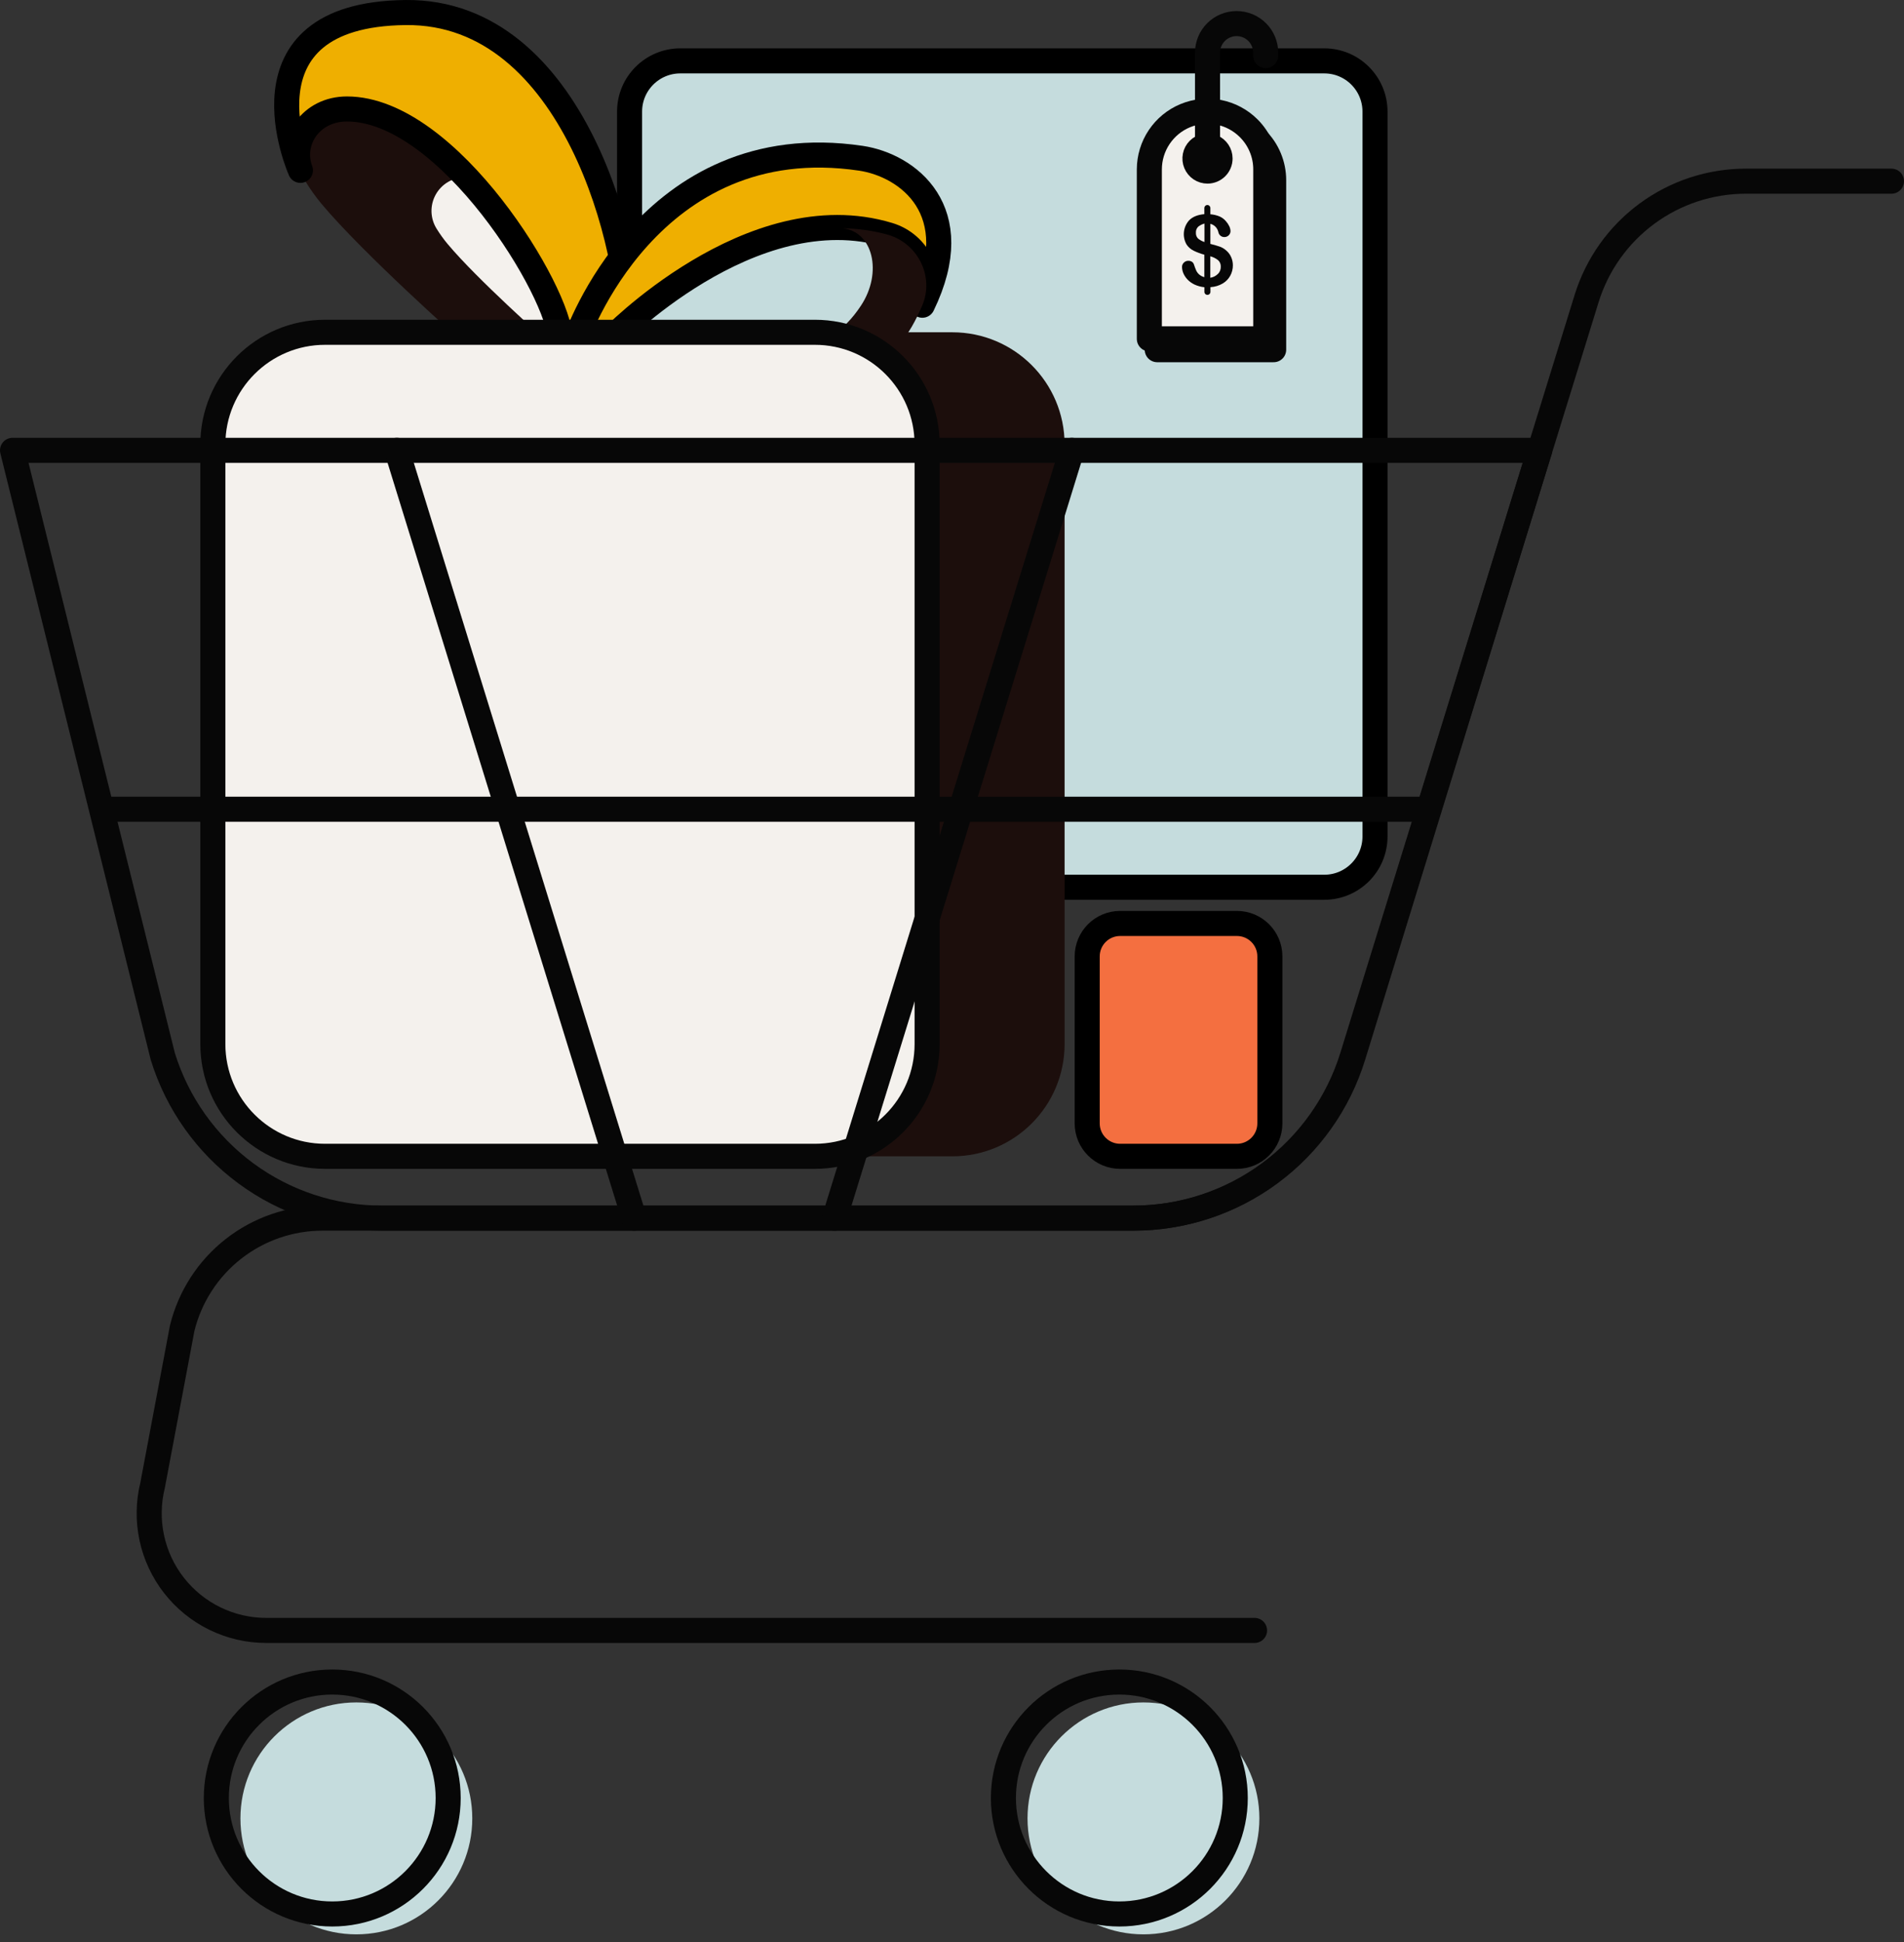 <svg width="152" height="155" viewBox="0 0 152 155" fill="none" xmlns="http://www.w3.org/2000/svg">
<rect x="0" y="0" width="152" height="155" fill="#333333" stroke="none"/>
<path d="M105.719 4.858H54.31C52.073 4.858 50.26 6.671 50.26 8.908V66.757C50.26 68.994 52.073 70.807 54.31 70.807H105.719C107.955 70.807 109.769 68.994 109.769 66.757V8.908C109.769 6.671 107.955 4.858 105.719 4.858Z" fill="#C5DCDD" stroke="black" stroke-width="2" stroke-linecap="round" stroke-linejoin="round"/>
<path d="M100.312 11.097C99.662 10.449 98.835 10.008 97.934 9.83C97.034 9.651 96.101 9.744 95.253 10.095C94.405 10.446 93.68 11.04 93.17 11.803C92.659 12.566 92.386 13.463 92.384 14.38V27.907H101.679V14.38C101.679 13.77 101.558 13.165 101.323 12.602C101.089 12.038 100.745 11.527 100.312 11.097V11.097ZM97.028 14.518C96.83 14.518 96.636 14.46 96.471 14.35C96.305 14.24 96.177 14.083 96.1 13.9C96.024 13.717 96.004 13.515 96.043 13.32C96.081 13.125 96.177 12.947 96.317 12.806C96.457 12.666 96.636 12.57 96.831 12.531C97.025 12.492 97.227 12.512 97.41 12.588C97.594 12.664 97.751 12.792 97.861 12.957C97.971 13.122 98.03 13.316 98.03 13.515C98.03 13.781 97.924 14.036 97.737 14.224C97.549 14.412 97.294 14.518 97.028 14.518V14.518Z" stroke="#070707" stroke-width="2" stroke-linecap="round" stroke-linejoin="round"/>
<path d="M99.682 10.231C99.032 9.584 98.205 9.143 97.305 8.964C96.404 8.786 95.471 8.879 94.623 9.23C93.775 9.581 93.051 10.175 92.54 10.938C92.029 11.7 91.756 12.597 91.754 13.515V27.042H101.049V13.515C101.049 12.905 100.928 12.3 100.693 11.737C100.459 11.173 100.115 10.662 99.682 10.231ZM96.399 13.653C96.2 13.653 96.006 13.595 95.841 13.485C95.676 13.374 95.547 13.218 95.471 13.035C95.394 12.851 95.374 12.65 95.413 12.455C95.451 12.26 95.547 12.081 95.687 11.941C95.827 11.8 96.006 11.705 96.201 11.666C96.395 11.627 96.597 11.647 96.781 11.723C96.964 11.799 97.121 11.927 97.231 12.092C97.341 12.257 97.4 12.451 97.4 12.65C97.4 12.915 97.295 13.17 97.107 13.358C96.919 13.546 96.664 13.652 96.399 13.653Z" fill="#F4F1ED" stroke="#070707" stroke-width="2" stroke-linecap="round" stroke-linejoin="round"/>
<path d="M96.399 12.273V4.204C96.399 3.588 96.643 2.998 97.079 2.562C97.514 2.127 98.105 1.882 98.721 1.882V1.882C99.337 1.882 99.927 2.127 100.363 2.562C100.798 2.998 101.043 3.588 101.043 4.204V4.437" stroke="#070707" stroke-width="2" stroke-linecap="round" stroke-linejoin="round"/>
<path d="M98.286 20.521C98.203 20.327 98.077 20.154 97.918 20.015C97.771 19.876 97.599 19.767 97.411 19.694C97.222 19.628 96.968 19.553 96.647 19.47H96.626V17.867H96.647C96.797 17.91 96.933 17.991 97.041 18.104C97.149 18.217 97.225 18.357 97.261 18.509C97.278 18.625 97.338 18.731 97.428 18.807C97.518 18.883 97.633 18.922 97.751 18.919C97.815 18.919 97.877 18.907 97.936 18.883C97.995 18.859 98.048 18.823 98.093 18.778C98.137 18.735 98.173 18.683 98.197 18.625C98.221 18.568 98.234 18.507 98.234 18.444C98.229 18.311 98.197 18.181 98.139 18.061C98.07 17.914 97.979 17.777 97.87 17.656C97.731 17.489 97.554 17.358 97.355 17.271C97.129 17.179 96.89 17.122 96.647 17.102H96.626V16.602C96.626 16.538 96.601 16.477 96.556 16.431C96.511 16.386 96.45 16.361 96.386 16.361C96.322 16.361 96.261 16.386 96.216 16.431C96.171 16.477 96.145 16.538 96.145 16.602V17.09C95.611 17.136 95.206 17.301 94.929 17.584C94.697 17.842 94.552 18.167 94.515 18.512C94.478 18.857 94.55 19.205 94.722 19.507C94.863 19.72 95.058 19.892 95.286 20.005C95.562 20.14 95.849 20.247 96.145 20.326V22.119C95.995 22.08 95.855 22.007 95.735 21.907C95.638 21.822 95.558 21.718 95.501 21.601C95.432 21.444 95.372 21.284 95.32 21.121C95.294 21.029 95.237 20.949 95.16 20.893C95.072 20.838 94.97 20.81 94.867 20.813C94.799 20.811 94.733 20.823 94.671 20.849C94.608 20.875 94.552 20.913 94.506 20.962C94.46 21.005 94.424 21.056 94.4 21.114C94.375 21.171 94.362 21.233 94.362 21.295C94.364 21.471 94.4 21.645 94.469 21.806C94.549 21.992 94.662 22.162 94.802 22.308C94.963 22.476 95.154 22.612 95.365 22.71C95.613 22.824 95.879 22.895 96.15 22.922V23.292C96.15 23.356 96.175 23.417 96.221 23.462C96.266 23.507 96.327 23.532 96.391 23.532C96.454 23.532 96.516 23.507 96.561 23.462C96.606 23.417 96.631 23.356 96.631 23.292V22.915H96.647C96.986 22.895 97.315 22.796 97.609 22.625C97.864 22.476 98.074 22.259 98.216 21.999C98.353 21.746 98.424 21.463 98.423 21.175C98.424 20.95 98.378 20.727 98.286 20.521ZM95.642 19.036C95.582 18.976 95.536 18.903 95.507 18.823C95.478 18.744 95.466 18.659 95.472 18.574C95.465 18.486 95.478 18.397 95.509 18.314C95.54 18.23 95.59 18.155 95.653 18.093C95.801 17.975 95.972 17.888 96.155 17.84V19.314C95.968 19.256 95.794 19.161 95.642 19.036ZM97.245 21.842C97.084 22.011 96.873 22.124 96.642 22.162H96.621V20.459H96.642C96.864 20.52 97.071 20.626 97.251 20.77C97.321 20.836 97.376 20.917 97.411 21.006C97.447 21.096 97.462 21.193 97.456 21.289C97.462 21.493 97.388 21.691 97.251 21.842H97.245Z" fill="#070707"/>
<path d="M44.725 27.093H36.712C36.712 27.093 29.02 20.271 25.655 16.255C25.197 15.701 24.778 15.116 24.403 14.502C24.048 13.927 23.852 13.268 23.836 12.592C23.82 11.916 23.984 11.248 24.311 10.656C24.639 10.065 25.118 9.571 25.699 9.226C26.281 8.881 26.944 8.697 27.62 8.693H27.705C35.837 8.696 44.736 23.428 44.725 27.093Z" fill="#1C0E0C"/>
<path d="M49.15 27.093H43.512C43.512 27.093 38.099 22.297 35.732 19.47C35.408 19.081 35.113 18.67 34.847 18.239C34.597 17.835 34.459 17.371 34.447 16.895C34.436 16.42 34.551 15.95 34.782 15.533C35.012 15.117 35.349 14.77 35.758 14.527C36.168 14.285 36.634 14.155 37.11 14.153H37.171C42.892 14.151 49.153 24.515 49.15 27.093Z" fill="#F4F1ED"/>
<path d="M32.386 1.001C45.871 0.86 50.562 20.13 50.268 27.093H44.725C44.725 23.428 35.831 8.696 27.698 8.696C24.814 8.696 23.115 11.26 23.983 13.595C23.99 13.595 18.402 1.148 32.386 1.001Z" fill="#EFAF00" stroke="black" stroke-width="2" stroke-linecap="round" stroke-linejoin="round"/>
<path d="M73.633 24.359C74.583 22.082 73.313 19.46 70.936 18.75C59.949 15.431 48.731 27.093 48.731 27.093H45.975C45.975 27.093 51.744 10.106 68.731 12.63C72.436 13.183 77.319 16.765 73.633 24.359Z" fill="#EFAF00" stroke="black" stroke-width="2" stroke-linecap="round" stroke-linejoin="round"/>
<path d="M73.617 24.398C73.106 25.59 72.481 26.709 72.039 27.093H65.789C65.789 27.093 67.284 26.587 68.728 24.398C70.49 21.739 69.67 18.448 67.265 18.223C68.505 18.234 69.738 18.41 70.931 18.746C73.317 19.47 74.598 22.111 73.617 24.398Z" fill="#1C0E0C"/>
<path d="M76.029 26.518H35.222C30.274 26.518 26.262 30.529 26.262 35.478V83.32C26.262 88.268 30.274 92.279 35.222 92.279H76.029C80.977 92.279 84.989 88.268 84.989 83.32V35.478C84.989 30.529 80.977 26.518 76.029 26.518Z" fill="#1C0E0C"/>
<path d="M65.053 26.518H25.951C21.003 26.518 16.992 30.529 16.992 35.478V83.32C16.992 88.268 21.003 92.279 25.951 92.279H65.053C70.001 92.279 74.013 88.268 74.013 83.32V35.478C74.013 30.529 70.001 26.518 65.053 26.518Z" fill="#F4F1ED" stroke="#070707" stroke-width="2" stroke-linecap="round" stroke-linejoin="round"/>
<path d="M151 14.459H139.364C136.524 14.46 133.759 15.369 131.474 17.055C129.188 18.74 127.502 21.113 126.662 23.826L107.962 84.303C106.807 88.042 104.484 91.313 101.335 93.636C98.185 95.959 94.375 97.212 90.461 97.212H25.753C23.172 97.211 20.665 98.075 18.633 99.667C16.601 101.259 15.162 103.486 14.545 105.992L12.181 118.535C11.842 119.911 11.82 121.346 12.118 122.732C12.415 124.118 13.024 125.418 13.898 126.533C14.772 127.649 15.888 128.551 17.163 129.172C18.437 129.792 19.835 130.115 21.253 130.115H100.153" stroke="#070707" stroke-width="2" stroke-linecap="round" stroke-linejoin="round"/>
<path d="M90.52 97.212H30.499C26.585 97.212 22.774 95.959 19.624 93.636C16.474 91.314 14.151 88.043 12.995 84.303L1 35.939H122.917L108.025 84.284C106.872 88.027 104.551 91.302 101.4 93.629C98.25 95.955 94.437 97.211 90.52 97.212V97.212Z" stroke="#070707" stroke-width="2" stroke-linecap="round" stroke-linejoin="round"/>
<path d="M50.627 97.212L31.68 35.939" stroke="#070707" stroke-width="2" stroke-linecap="round" stroke-linejoin="round"/>
<path d="M66.62 97.212L85.567 35.939" stroke="#070707" stroke-width="2" stroke-linecap="round" stroke-linejoin="round"/>
<path d="M114.062 64.58H8.38" stroke="#070707" stroke-width="2" stroke-linecap="round" stroke-linejoin="round"/>
<path d="M91.283 154.369C96.394 154.369 100.538 150.226 100.538 145.115C100.538 140.004 96.394 135.86 91.283 135.86C86.172 135.86 82.029 140.004 82.029 145.115C82.029 150.226 86.172 154.369 91.283 154.369Z" fill="#C5DCDD"/>
<path d="M28.448 154.369C33.559 154.369 37.703 150.226 37.703 145.115C37.703 140.004 33.559 135.86 28.448 135.86C23.337 135.86 19.194 140.004 19.194 145.115C19.194 150.226 23.337 154.369 28.448 154.369Z" fill="#C5DCDD"/>
<path d="M89.359 152.743C94.47 152.743 98.613 148.599 98.613 143.488C98.613 138.377 94.47 134.233 89.359 134.233C84.248 134.233 80.104 138.377 80.104 143.488C80.104 148.599 84.248 152.743 89.359 152.743Z" stroke="#070707" stroke-width="2" stroke-linecap="round" stroke-linejoin="round"/>
<path d="M26.523 152.743C31.635 152.743 35.778 148.599 35.778 143.488C35.778 138.377 31.635 134.233 26.523 134.233C21.412 134.233 17.269 138.377 17.269 143.488C17.269 148.599 21.412 152.743 26.523 152.743Z" stroke="#070707" stroke-width="2" stroke-linecap="round" stroke-linejoin="round"/>
<path d="M98.746 73.695H89.423C87.97 73.695 86.793 74.872 86.793 76.325V89.65C86.793 91.102 87.97 92.279 89.423 92.279H98.746C100.199 92.279 101.376 91.102 101.376 89.65V76.325C101.376 74.872 100.199 73.695 98.746 73.695Z" fill="#F46F40" stroke="black" stroke-width="2" stroke-linecap="round" stroke-linejoin="round"/>
</svg>
